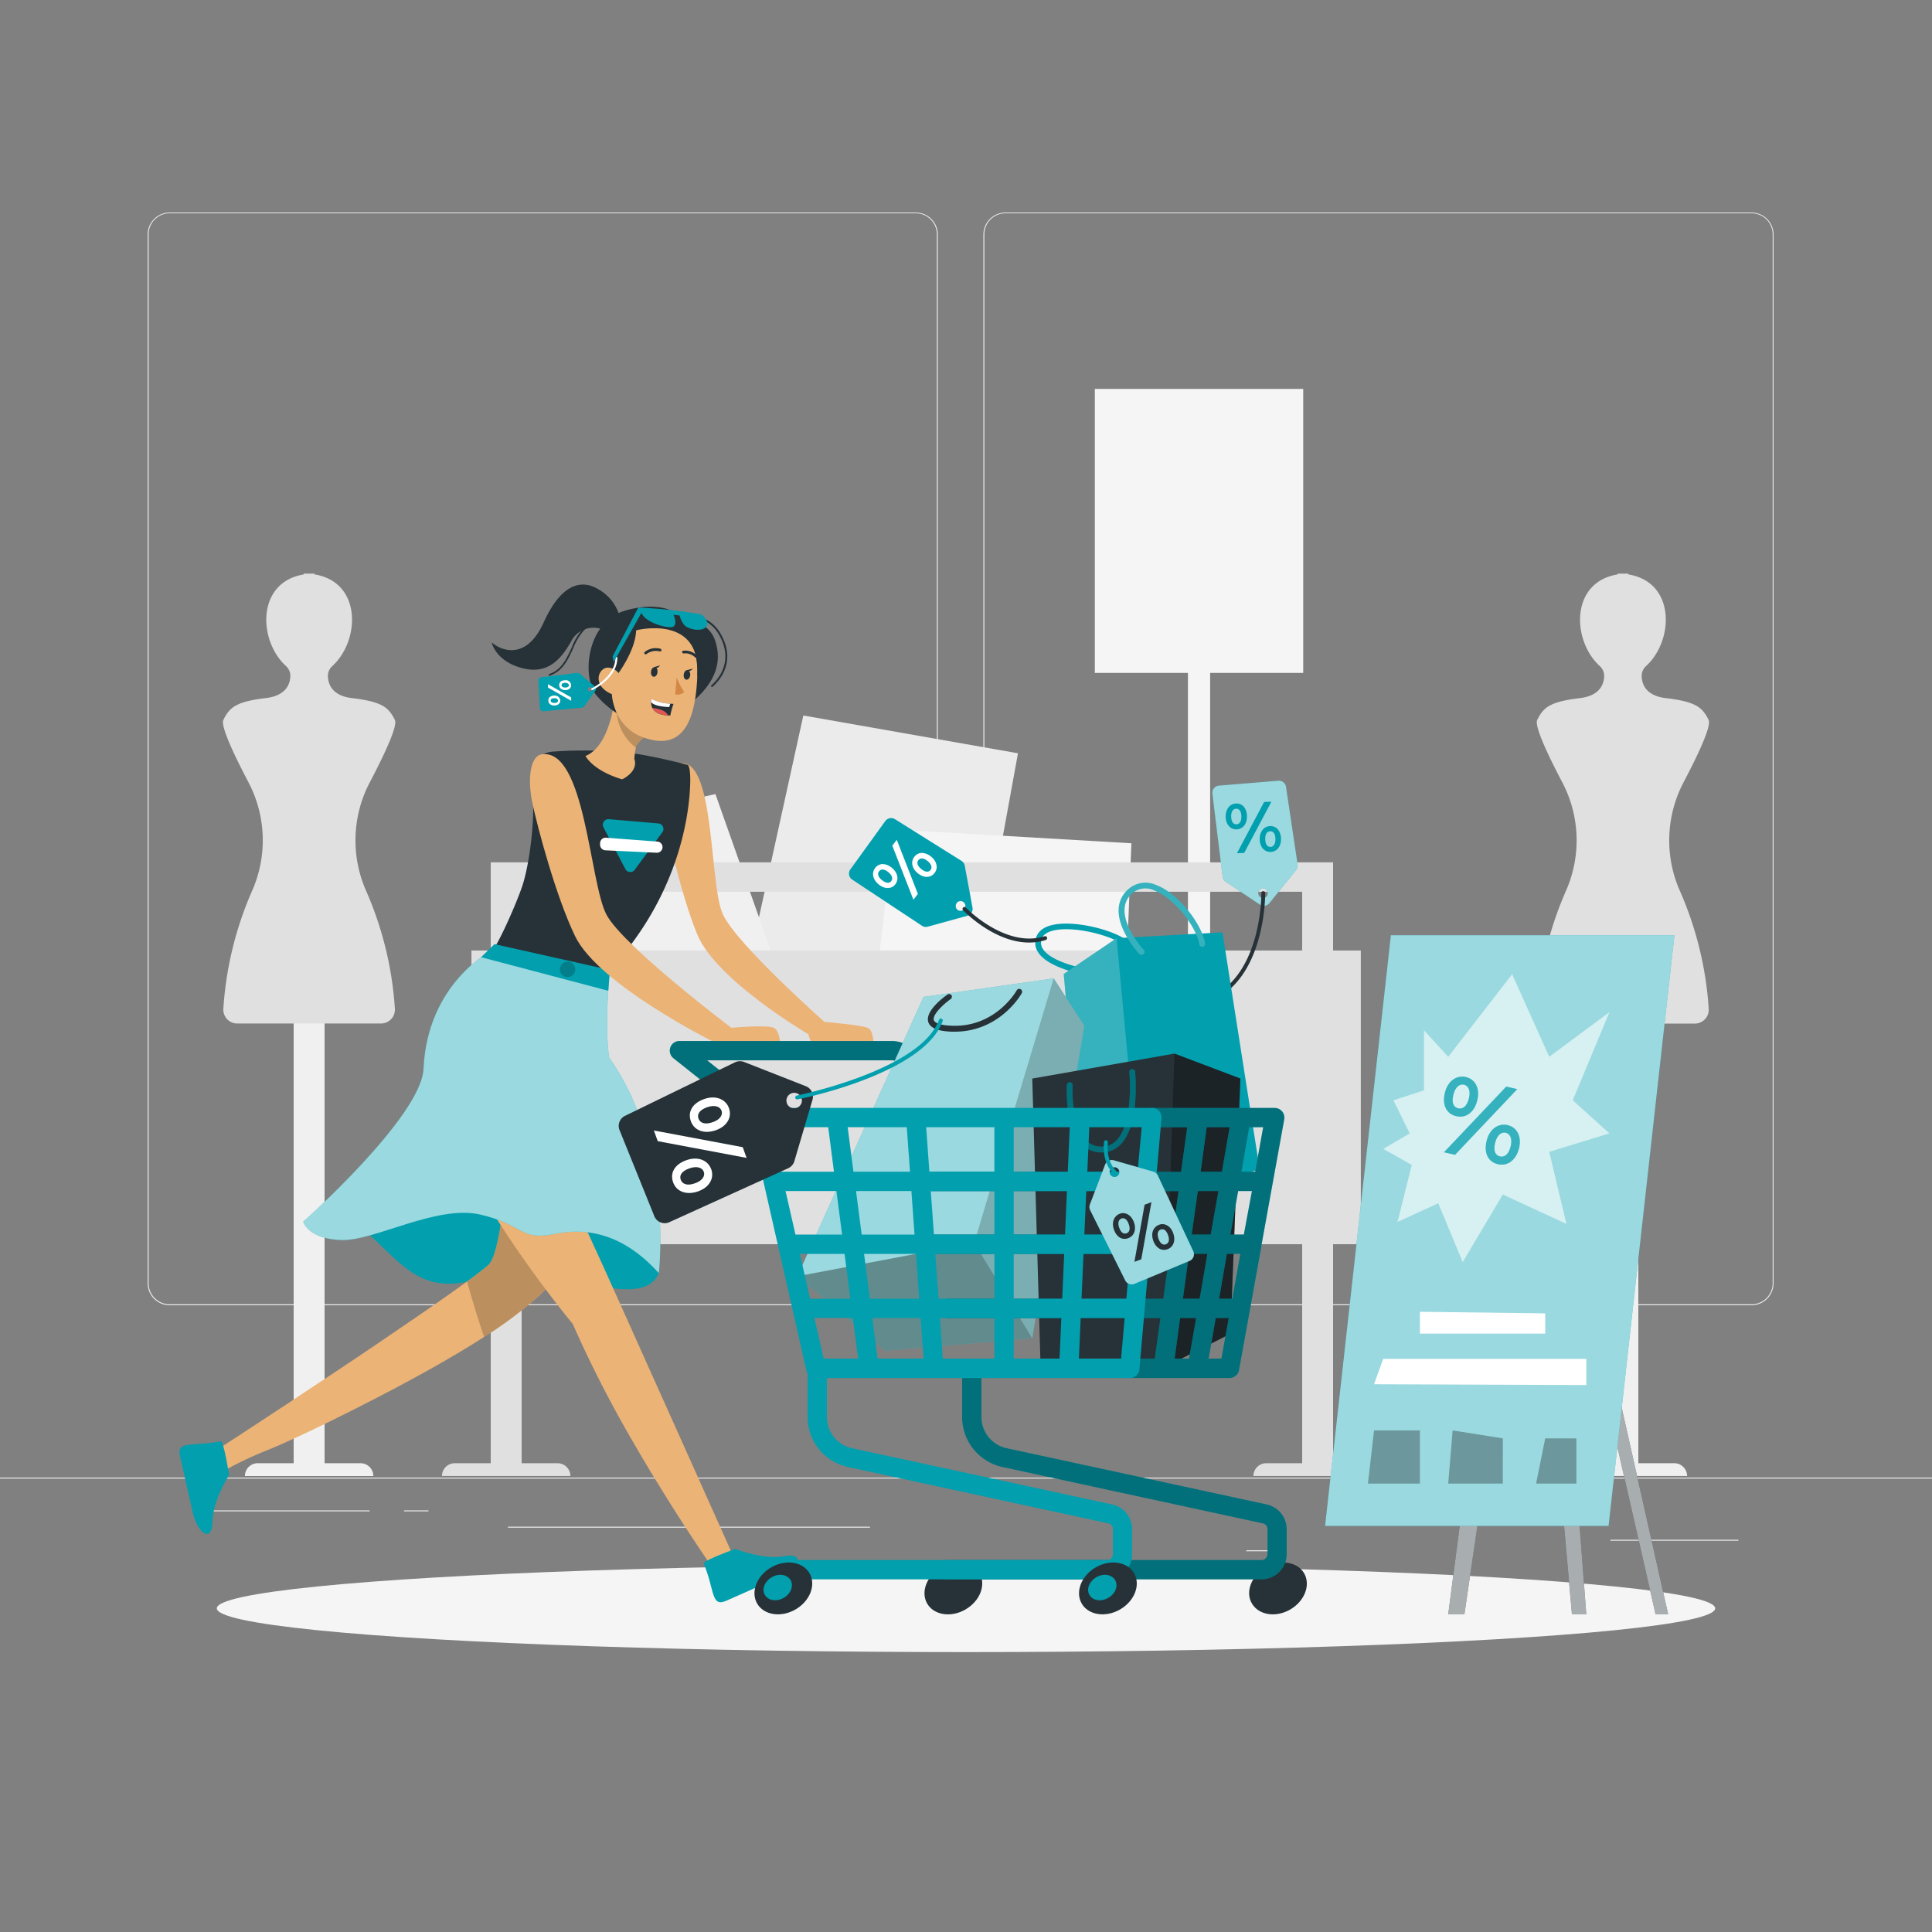 <svg xmlns="http://www.w3.org/2000/svg" viewBox="0 0 500 500"><rect x="0" y="0" width="500" height="500" fill="#808080" stroke="none"/><g id="freepik--background-complete--inject-62"><rect y="382.4" width="500" height="0.25" style="fill:#ebebeb"></rect><rect x="416.78" y="398.49" width="33.12" height="0.25" style="fill:#ebebeb"></rect><rect x="322.53" y="401.21" width="8.69" height="0.25" style="fill:#ebebeb"></rect><rect x="396.59" y="389.21" width="19.19" height="0.25" style="fill:#ebebeb"></rect><rect x="52.46" y="390.89" width="43.19" height="0.25" style="fill:#ebebeb"></rect><rect x="104.56" y="390.89" width="6.33" height="0.25" style="fill:#ebebeb"></rect><rect x="131.47" y="395.11" width="93.68" height="0.25" style="fill:#ebebeb"></rect><path d="M237,337.8H43.91a5.71,5.71,0,0,1-5.7-5.71V60.66A5.71,5.71,0,0,1,43.91,55H237a5.71,5.71,0,0,1,5.71,5.71V332.09A5.71,5.71,0,0,1,237,337.8ZM43.91,55.2a5.46,5.46,0,0,0-5.45,5.46V332.09a5.46,5.46,0,0,0,5.45,5.46H237a5.47,5.47,0,0,0,5.46-5.46V60.66A5.47,5.47,0,0,0,237,55.2Z" style="fill:#ebebeb"></path><path d="M453.31,337.8H260.21a5.72,5.72,0,0,1-5.71-5.71V60.66A5.72,5.72,0,0,1,260.21,55h193.1A5.71,5.71,0,0,1,459,60.66V332.09A5.71,5.71,0,0,1,453.31,337.8ZM260.21,55.2a5.47,5.47,0,0,0-5.46,5.46V332.09a5.47,5.47,0,0,0,5.46,5.46h193.1a5.47,5.47,0,0,0,5.46-5.46V60.66a5.47,5.47,0,0,0-5.46-5.46Z" style="fill:#ebebeb"></path><rect x="307.44" y="131.22" width="5.74" height="119.64" style="fill:#f5f5f5"></rect><rect x="283.34" y="100.65" width="53.93" height="73.5" style="fill:#f5f5f5"></rect><polygon points="192.33 256 207.9 185.17 263.45 194.95 250.32 267.04 192.33 256" style="fill:#ebebeb"></polygon><polygon points="140.72 215.25 185.15 205.51 208.79 272.35 154.59 287.74 140.72 215.25" style="fill:#f0f0f0"></polygon><polygon points="225.08 268.54 231.33 214.65 292.8 218.24 290.6 274.63 225.08 268.54" style="fill:#f5f5f5"></polygon><path d="M93.3,378.68H84V223.18H76v155.5H66.7A3.32,3.32,0,0,0,63.38,382H96.62A3.32,3.32,0,0,0,93.3,378.68Z" style="fill:#f0f0f0"></path><path d="M94.64,230.3a32.3,32.3,0,0,1,1.06-27.83c3.76-7.15,7.26-14.58,6.49-16.15-1.59-3.19-3.17-4.72-11.09-5.65-5.18-.61-6.17-3.63-6.24-5.65A3.46,3.46,0,0,1,86,172.38c7.26-6.62,7.66-21.77-4.61-23.72v-.21c-.41,0-.8,0-1.18,0h-.4c-.38,0-.77,0-1.18,0v.21c-12.27,2-11.87,17.1-4.61,23.72A3.46,3.46,0,0,1,75.14,175c-.07,2-1.06,5-6.24,5.65-7.92.93-9.5,2.46-11.09,5.65-.77,1.57,2.73,9,6.49,16.15a32.3,32.3,0,0,1,1.06,27.83,90.31,90.31,0,0,0-7.56,30.85,3.59,3.59,0,0,0,3.59,3.75H98.61a3.59,3.59,0,0,0,3.59-3.75A90.31,90.31,0,0,0,94.64,230.3Z" style="fill:#e0e0e0"></path><path d="M433.3,378.68H424V223.18h-8v155.5H406.7a3.32,3.32,0,0,0-3.32,3.31h33.24A3.32,3.32,0,0,0,433.3,378.68Z" style="fill:#f0f0f0"></path><path d="M434.64,230.3a32.3,32.3,0,0,1,1.06-27.83c3.76-7.15,7.26-14.58,6.49-16.15-1.59-3.19-3.17-4.72-11.09-5.65-5.18-.61-6.17-3.63-6.24-5.65a3.46,3.46,0,0,1,1.14-2.64c7.26-6.62,7.66-21.77-4.61-23.72v-.21c-.41,0-.8,0-1.18,0h-.4c-.38,0-.77,0-1.18,0v.21c-12.27,2-11.87,17.1-4.61,23.72a3.46,3.46,0,0,1,1.14,2.64c-.07,2-1.06,5-6.24,5.65-7.92.93-9.5,2.46-11.09,5.65-.77,1.57,2.73,9,6.49,16.15a32.3,32.3,0,0,1,1.06,27.83,90.31,90.31,0,0,0-7.56,30.85,3.59,3.59,0,0,0,3.59,3.75h37.22a3.59,3.59,0,0,0,3.59-3.75A90.31,90.31,0,0,0,434.64,230.3Z" style="fill:#e0e0e0"></path><rect x="122.01" y="245.99" width="230.17" height="76.01" style="fill:#e0e0e0"></rect><path d="M327.7,378.68a3.32,3.32,0,0,0-3.32,3.31h33.24a3.32,3.32,0,0,0-3.32-3.31H345V223.18H127v155.5H117.7a3.32,3.32,0,0,0-3.32,3.31h33.24a3.32,3.32,0,0,0-3.32-3.31H135V230.79H337V378.68Z" style="fill:#e0e0e0"></path></g><g id="freepik--Shadow--inject-62"><ellipse id="freepik--path--inject-62" cx="250" cy="416.24" rx="193.89" ry="11.32" style="fill:#f5f5f5"></ellipse></g><g id="freepik--Board--inject-62"><polygon points="374.8 417.8 392 285.55 395.08 285.55 398.28 285.55 398.46 285.55 400.54 285.55 401.98 285.55 431.72 417.8 428.47 417.8 401.66 300.37 410.53 417.8 406.82 417.8 396.35 299.88 378.98 417.8 374.8 417.8" style="fill:#263238"></polygon><polygon points="374.8 417.8 392 285.55 395.08 285.55 398.28 285.55 398.46 285.55 400.54 285.55 401.98 285.55 431.72 417.8 428.47 417.8 401.66 300.37 410.53 417.8 406.82 417.8 396.35 299.88 378.98 417.8 374.8 417.8" style="fill:#fff;opacity:0.6;isolation:isolate"></polygon><polygon points="342.93 394.9 416.3 394.9 433.34 242.04 359.96 242.04 342.93 394.9" style="fill:#029FAE"></polygon><polygon points="342.93 394.9 416.3 394.9 433.34 242.04 359.96 242.04 342.93 394.9" style="fill:#fff;opacity:0.6;isolation:isolate"></polygon><polygon points="368.53 282.18 368.53 266.63 374.8 273.49 391.34 252.12 400.94 273.49 416.53 261.93 407.03 284.75 416.53 293.32 400.94 298.09 405.4 316.76 388.93 309.14 378.55 326.64 372.22 311.41 361.67 316.24 365.36 301.49 357.98 297.33 364.83 293.32 360.61 284.75 368.53 282.18" style="fill:#fff;opacity:0.6;isolation:isolate"></polygon><path d="M373.9,282.94c.72-3.17,3.05-4.76,5.45-4.21s3.7,2.87,3,5.9c-.72,3.18-2.9,4.83-5.46,4.24S373.21,286,373.9,282.94Zm2.2.5c-.48,2.13.19,3.15,1.29,3.4s2.27-.41,2.79-2.7c.48-2.1-.29-3.2-1.31-3.43S376.62,281.18,376.1,283.44Zm.47,15.42-2.87-.65,16.11-17,2.86.65Zm8.13-3.48c.72-3.17,3.05-4.76,5.45-4.21s3.7,2.87,3,5.9-2.9,4.82-5.46,4.24S384,298.41,384.7,295.38Zm2.21.5c-.49,2.12.18,3.15,1.28,3.4s2.27-.42,2.79-2.7c.48-2.1-.29-3.2-1.31-3.43S387.42,293.62,386.91,295.88Z" style="fill:#029FAE"></path><g style="opacity:0.2;isolation:isolate"><path d="M373.9,282.94c.72-3.17,3.05-4.76,5.45-4.21s3.7,2.87,3,5.9c-.72,3.18-2.9,4.83-5.46,4.24S373.21,286,373.9,282.94Zm2.2.5c-.48,2.13.19,3.15,1.29,3.4s2.27-.41,2.79-2.7c.48-2.1-.29-3.2-1.31-3.43S376.62,281.18,376.1,283.44Zm.47,15.42-2.87-.65,16.11-17,2.86.65Zm8.13-3.48c.72-3.17,3.05-4.76,5.45-4.21s3.7,2.87,3,5.9-2.9,4.82-5.46,4.24S384,298.41,384.7,295.38Zm2.21.5c-.49,2.12.18,3.15,1.28,3.4s2.27-.42,2.79-2.7c.48-2.1-.29-3.2-1.31-3.43S387.42,293.62,386.91,295.88Z" style="fill:#fff"></path></g><polygon points="367.47 339.49 399.9 339.9 399.9 345.14 367.47 345.14 367.47 339.49" style="fill:#fff"></polygon><polygon points="357.98 351.67 410.54 351.67 410.54 358.45 355.6 358.24 357.98 351.67" style="fill:#fff"></polygon><polygon points="355.6 370.19 354.02 383.95 367.47 383.95 367.47 370.19 355.6 370.19" style="opacity:0.3;isolation:isolate"></polygon><polygon points="375.94 370.19 374.8 383.95 388.93 383.95 388.94 372.25 375.94 370.19" style="opacity:0.3;isolation:isolate"></polygon><polygon points="399.9 372.25 397.54 383.95 407.97 383.95 407.97 372.25 399.9 372.25" style="opacity:0.3;isolation:isolate"></polygon></g><g id="freepik--Character--inject-62"><path d="M175.9,197.57c9.25-1.66,7.57,31.3,11.19,39.08s26.27,27.81,26.27,27.81,9.83.82,11.39,1.63,1.74,6.58.46,6.58-12,.09-13.59-.77-2.42-4.24-2.42-4.24-23.8-13.94-28.71-25.74c-4.1-9.84-7.94-26.85-9-32.88S173.56,198,175.9,197.57Z" style="fill:#ebb376"></path><path d="M78.48,316.19s5.81-5.81,15.3,1.84,14.51,18.2,30.73,12.66,41,10,46-1.19c0,0-8.4-22.06-24.72-28.87S86.92,309.86,78.48,316.19Z" style="fill:#029FAE"></path><path d="M132.4,283.22c-.15,3.63-.52,11.58-1.23,19.76-.93,10.93-2.45,22.28-4.76,24.35-.23.21-.5.45-.8.69-1.13.93-2.74,2.16-4.73,3.62-5,3.67-12.45,8.79-20.5,14.25L97,348.2c-6,4.06-12.25,8.21-18,12-2.25,1.5-4.43,3-6.5,4.31-9.79,6.47-17,11.12-17,11.12l3.21,4.59A93.42,93.42,0,0,1,69,375.38h0c1.89-.76,3.91-1.63,6-2.6,4.24-1.91,8.92-4.18,13.87-6.65,1.46-.73,3-1.47,4.45-2.24,10.84-5.49,22.47-11.78,32-17.91a100.5,100.5,0,0,0,14.17-10.62c2.95-2.78,5-5.38,5.65-7.69,2.11-7,4.09-18,5.55-28.9.74-5.42,1.37-10.77,1.9-15.54Z" style="fill:#ebb376"></path><path d="M57.16,373c.72-.14,2.13,8.72,2.13,8.72s-4.25,6.6-4.3,12.1-3.84,3.28-5.15-2.55-2.33-10.28-3.26-14.42S49.76,374.44,57.16,373Z" style="fill:#029FAE"></path><path d="M154.27,266s-1.35,16.11-3.61,32.74c-1.46,10.88-3.44,21.93-5.55,28.9-.69,2.31-2.7,4.91-5.65,7.69A100.5,100.5,0,0,1,125.29,346c-1.69-4.9-3.2-10-4.41-14.33,2-1.46,3.6-2.69,4.73-3.62.3-.24.57-.48.8-.69,2.31-2.07,3.83-13.42,4.76-24.35,1-11.12,1.31-21.82,1.31-21.82Z" style="opacity:0.2;isolation:isolate"></path><path d="M157.84,251l-30.6-5c.94.15,6.88-13,8.24-17.7,1.87-6.47,3.33-18.85,2.05-26.86v-.06a6,6,0,0,1,5.39-6.85c2.44-.19,4.88-.28,7.34-.29a102.39,102.39,0,0,1,14.53.86c6.2,1,13.2,2.85,13.2,2.85s1,.41.52,7.07C178.06,211.27,175.71,231.67,157.84,251Z" style="fill:#263238"></path><path d="M169.28,188.93s-3.94,2.55-4.62,4.23a1.87,1.87,0,0,0-.1.33,23.23,23.23,0,0,0-.4,2.9c1.15,3.37-3.16,5.3-3.16,5.3-7.68-2.31-9.48-6.05-9.48-6.05,6.32-2.48,7.53-14.59,7.53-14.59l3.06,2.36Z" style="fill:#ebb376"></path><path d="M175.24,370.3l-8.05-17.94L156.25,328l-1.94-4.24-8.47-18.49-10.07-22h-23c3,10.2,9,21.45,15.28,31.38,6.13,9.75,12.48,18.23,16.38,23.23,2.34,3,3.79,4.74,3.79,4.74a306.89,306.89,0,0,0,16,31.22c2.31,4,4.59,7.79,6.77,11.3,8,13,14.44,22.06,14.44,22.06l5-3Z" style="fill:#ebb376"></path><path d="M182.12,404.61c-.28-.67,8.14-3.76,8.14-3.76s7.3,2.9,12.7,1.89,4,3.13-1.51,5.55l-13.53,6C184,416,185,411.59,182.12,404.61Z" style="fill:#029FAE"></path><path d="M127.24,246s-16.63,8.32-17.64,30.64C109,289,78.48,316.19,78.48,316.19s1.26,4.48,9.86,4.74,24.69-9.23,36-6.59,10.29,6.86,19.26,5,18.19.48,26.9,10.15c0,0,3.93-32-12.84-55.78,0,0-1.32-6.31.15-22.69Z" style="fill:#029FAE"></path><path d="M127.24,246s-16.63,8.32-17.64,30.64C109,289,78.48,316.19,78.48,316.19s1.26,4.48,9.86,4.74,24.69-9.23,36-6.59,10.29,6.86,19.26,5,18.19.48,26.9,10.15c0,0,3.93-32-12.84-55.78,0,0-1.32-6.31.15-22.69Z" style="fill:#fff;opacity:0.6;isolation:isolate"></path><polygon points="127.98 244.34 157.84 251.03 157.43 256.41 124.51 247.72 127.98 244.34" style="fill:#029FAE"></polygon><path d="M148.89,250.86a2,2,0,1,1-2-2A2,2,0,0,1,148.89,250.86Z" style="opacity:0.2;isolation:isolate"></path><path d="M169.28,188.93s-3.94,2.55-4.62,4.23a1.87,1.87,0,0,0-.1.33,12.86,12.86,0,0,1-5-11l2.56.87Z" style="opacity:0.2;isolation:isolate"></path><path d="M184.27,177.79a.27.27,0,0,1-.18-.08.25.25,0,0,1,0-.35c1.52-1.31,6.15-6.17,1.86-13.31-3.71-6.19-11.47-4.11-11.55-4.09a.24.24,0,1,1-.13-.47c.08,0,8.19-2.21,12.1,4.31,4.48,7.47-.36,12.55-1.95,13.93A.27.27,0,0,1,184.27,177.79Z" style="fill:#263238"></path><path d="M176.83,160.18s6.49.2,8.28,5.68.46,11.64-9.17,18.28-17.8.26-21.59-4.19-2.81-19.16,7.7-22C173,154.91,176.83,160.18,176.83,160.18Z" style="fill:#263238"></path><path d="M170.64,162c8.25,1.12,10.3,5.9,9.75,14.49-.69,10.73-4.08,18-14.09,14.28C152.71,185.79,156.93,160.14,170.64,162Z" style="fill:#ebb376"></path><path d="M175.12,175.31a17.79,17.79,0,0,0,1.93,3.75,2.28,2.28,0,0,1-2.3.64Z" style="fill:#d58745"></path><path d="M170.16,174c-.08.68-.51,1.19-1,1.14s-.76-.65-.68-1.33.5-1.19,1-1.14S170.23,173.27,170.16,174Z" style="fill:#263238"></path><path d="M169.28,172.64l1.55-.42S170,173.38,169.28,172.64Z" style="fill:#263238"></path><path d="M178.63,174.76c-.08.68-.51,1.19-1,1.14s-.76-.65-.68-1.33.5-1.19.95-1.14S178.7,174.08,178.63,174.76Z" style="fill:#263238"></path><path d="M177.75,173.45l1.55-.42S178.42,174.19,177.75,173.45Z" style="fill:#263238"></path><path d="M167.1,169.35a.34.34,0,0,1-.26-.11.36.36,0,0,1,0-.5,4.61,4.61,0,0,1,4.08-.84.35.35,0,1,1-.18.68,4.06,4.06,0,0,0-3.42.68A.34.34,0,0,1,167.1,169.35Z" style="fill:#263238"></path><path d="M180.09,170.19a.35.35,0,0,1-.23-.09,3.56,3.56,0,0,0-2.89-1,.35.35,0,0,1-.15-.69,4.25,4.25,0,0,1,3.51,1.21.35.35,0,0,1-.24.62Z" style="fill:#263238"></path><path d="M159.72,174.69s4.79-6.26,4.91-11.57c0,0,17.27-4.45,15.81,12.26,0,0,3.61-14.52-10.53-16.78S153,177.09,159.48,184.28C159.48,184.28,156.76,178.6,159.72,174.69Z" style="fill:#263238"></path><path d="M160.83,176.61a3.64,3.64,0,0,0-3.44-3.83c-2.6-.07-4.53,5,1.66,7.14C159.94,180.22,160.57,179.4,160.83,176.61Z" style="fill:#ebb376"></path><path d="M160.4,159.66a11.54,11.54,0,0,0-5.48-7.12c-4.73-2.9-9.88-1.06-14.23,8.57s-10.68,7.52-13.45,5.14c0,0,.92,4.61,7.39,6.52s10.15-1.37,13.18-6.78a6.49,6.49,0,0,1,8.36-3Z" style="fill:#263238"></path><path d="M174.31,182.16a21.15,21.15,0,0,0-.83,3,5.24,5.24,0,0,1-.56,0c-2.49-.11-3.6-1-4.09-1.93a3.13,3.13,0,0,1-.32-1.48,2.84,2.84,0,0,1,.11-.87,11.73,11.73,0,0,0,4.84,1.24C174,182.16,174.31,182.16,174.31,182.16Z" style="fill:#263238"></path><path d="M173.46,182.11l-.27.88c-2.35-.11-4-.51-4.68-1.25a2.84,2.84,0,0,1,.11-.87A11.73,11.73,0,0,0,173.46,182.11Z" style="fill:#fff"></path><path d="M172.92,185.15c-2.49-.11-3.6-1-4.09-1.93a8.28,8.28,0,0,1,2.74.68A3,3,0,0,1,172.92,185.15Z" style="fill:#de5753"></path><path d="M142.24,174.91a.23.23,0,0,1-.23-.17.26.26,0,0,1,.15-.31c3.15-1.06,4.48-4,5.77-6.78a15.28,15.28,0,0,1,3-5c3.45-3.23,6.19-.6,6.22-.57a.25.25,0,0,1-.35.35c-.1-.1-2.44-2.33-5.54.58a15.22,15.22,0,0,0-2.92,4.79c-1.33,2.91-2.71,5.92-6.05,7.05Z" style="fill:#263238"></path><path d="M150.6,183.14a.84.84,0,0,0,.62-.36l2.84-4a.86.86,0,0,0-.15-1.15l-3.86-3.3a.89.89,0,0,0-.66-.19l-9.3,1.13a.87.87,0,0,0-.75.9l.39,7.1a.85.85,0,0,0,.93.8Zm1.52-4.73a.57.57,0,0,1,.57-.59.59.59,0,0,1,.6.57.59.59,0,0,1-1.17,0Z" style="fill:#029FAE"></path><path d="M146.22,176.05a1.38,1.38,0,0,1,1.59,1.26c0,.73-.56,1.27-1.48,1.29s-1.59-.49-1.61-1.27S145.3,176.06,146.22,176.05Zm0,.67c-.65,0-.89.27-.89.6s.28.63,1,.61.89-.3.89-.61S146.91,176.7,146.23,176.72Zm-4.4,1.22v-.87l6,3.42v.87Zm1.58,2.09a1.4,1.4,0,0,1,1.6,1.27c0,.72-.57,1.26-1.49,1.28s-1.59-.49-1.6-1.27S142.49,180.05,143.41,180Zm0,.67c-.64,0-.89.27-.88.61s.28.62,1,.61.9-.31.89-.62S144.11,180.68,143.42,180.7Z" style="fill:#fff"></path><path d="M153.27,178.6a.25.25,0,0,1-.11-.48c.07,0,6.08-3,6.11-7.9a.25.25,0,0,1,.25-.25h0a.25.25,0,0,1,.25.25c0,5.19-6.13,8.22-6.39,8.35A.2.2,0,0,1,153.27,178.6Z" style="fill:#fff"></path><path d="M158.56,169.83l6.64-12.59A128.4,128.4,0,0,1,181.51,159s2.56,2,1.13,3.33-4.5.37-5.39-.39a6,6,0,0,1-1.35-2.64l-1.59-.2s1.48,3.31-.85,3.23-6.62-1.55-7.45-3.73l-7.22,12.78Z" style="fill:#029FAE"></path><path d="M140.15,195.23c11.37-1.74,12.4,33.4,16.85,41.57S189.27,266,189.27,266s9.07-.85,11,0,2.13,6.91.56,6.91-11.71,1.81-13.69.91-3-4.46-3-4.46-29.24-14.64-35.27-27c-5-10.33-9.75-28.2-11.09-34.54S137.27,195.67,140.15,195.23Z" style="fill:#ebb376"></path><path d="M156.15,214.06l5.69,10.85a1.44,1.44,0,0,0,2.43.19l7.14-9.71a1.43,1.43,0,0,0-1-2.28L157.55,212A1.44,1.44,0,0,0,156.15,214.06Z" style="fill:#029FAE"></path><path d="M155.3,218.28v.33a1.45,1.45,0,0,0,1.38,1.45l13.26.63a1.45,1.45,0,0,0,1.5-1.22h0a1.43,1.43,0,0,0-1.32-1.67l-13.27-1A1.44,1.44,0,0,0,155.3,218.28Z" style="fill:#fff"></path></g><g id="freepik--Cart--inject-62"><path d="M316.41,226.89a1.9,1.9,0,0,0,.81,1.31l8.83,5.91a1.84,1.84,0,0,0,2.48-.38l6.91-8.58a1.87,1.87,0,0,0,.38-1.44l-3-20.09a1.87,1.87,0,0,0-2-1.57l-15.37,1.27a1.85,1.85,0,0,0-1.69,2.08Zm10.35,3a1.26,1.26,0,0,1,1.32,1.21,1.25,1.25,0,0,1-1.2,1.32,1.27,1.27,0,0,1-.12-2.53Z" style="fill:#029FAE"></path><path d="M316.41,226.89a1.9,1.9,0,0,0,.81,1.31l8.83,5.91a1.84,1.84,0,0,0,2.48-.38l6.91-8.58a1.87,1.87,0,0,0,.38-1.44l-3-20.09a1.87,1.87,0,0,0-2-1.57l-15.37,1.27a1.85,1.85,0,0,0-1.69,2.08Zm10.35,3a1.26,1.26,0,0,1,1.32,1.21,1.25,1.25,0,0,1-1.2,1.32,1.27,1.27,0,0,1-.12-2.53Z" style="fill:#fff;opacity:0.6;isolation:isolate"></path><path d="M331.53,216.94c.1,2.09-1.07,3.47-2.65,3.54s-2.78-1.14-2.87-3.13,1-3.48,2.65-3.56S331.44,215,331.53,216.94Zm-1.45.07c-.06-1.39-.65-1.91-1.38-1.88s-1.33.64-1.26,2.15.73,1.93,1.4,1.9S330.15,218.5,330.08,217Zm-2.93-9.45,1.89-.09L322,220.73l-1.88.09Zm-4.43,3.55c.1,2.08-1.07,3.46-2.65,3.53s-2.77-1.14-2.87-3.13,1-3.48,2.65-3.56S322.63,209.11,322.72,211.11Zm-1.45.06c-.06-1.39-.65-1.91-1.37-1.88s-1.34.65-1.27,2.15.73,1.93,1.4,1.9S321.34,212.66,321.27,211.17Z" style="fill:#029FAE"></path><path d="M311.88,259.65a.5.5,0,0,1-.16-1c14.92-5,14.72-27.29,14.71-27.51a.5.5,0,1,1,1,0c0,.23.22,23.28-15.4,28.48A.39.39,0,0,1,311.88,259.65Z" style="fill:#263238"></path><path d="M280.63,252.19h-.13c-.38-.07-9.43-1.71-11.92-5.87a4.33,4.33,0,0,1-.41-3.74c.43-1.31,1.74-3,5.58-3.43,6.5-.79,17.38,2.4,19.41,5.68a.74.74,0,0,1-.24,1,.75.75,0,0,1-1-.24c-1.59-2.56-11.69-5.74-18-5-1.69.2-3.81.78-4.34,2.41a2.9,2.9,0,0,0,.27,2.5c2.14,3.57,10.82,5.15,10.9,5.16a.75.75,0,0,1-.13,1.49Z" style="fill:#029FAE"></path><polygon points="316.37 241.29 326 302.61 295.46 312.08 280.27 308.45 275.29 252.07 288.96 242.8 316.37 241.29" style="fill:#029FAE"></polygon><polygon points="295.46 312.08 288.96 242.8 275.29 252.07 280.27 308.45 295.46 312.08" style="fill:#fff;opacity:0.2;isolation:isolate"></polygon><path d="M295.42,247.14a.75.75,0,0,1-.55-.24c-.23-.24-5.62-6.06-5.36-11.6a7.15,7.15,0,0,1,2.52-5.19A6.66,6.66,0,0,1,299.1,229c5.88,2.14,12,10.26,12.76,15.17a.75.75,0,0,1-1.49.22c-.66-4.47-6.49-12.05-11.78-14a5.18,5.18,0,0,0-5.56.78,5.65,5.65,0,0,0-2,4.14c-.22,4.9,4.91,10.45,5,10.51a.75.75,0,0,1-.55,1.26Z" style="fill:#029FAE"></path><g style="opacity:0.2;isolation:isolate"><path d="M295.42,247.14a.75.75,0,0,1-.55-.24c-.23-.24-5.62-6.06-5.36-11.6a7.15,7.15,0,0,1,2.52-5.19A6.66,6.66,0,0,1,299.1,229c5.88,2.14,12,10.26,12.76,15.17a.75.75,0,0,1-1.49.22c-.66-4.47-6.49-12.05-11.78-14a5.18,5.18,0,0,0-5.56.78,5.65,5.65,0,0,0-2,4.14c-.22,4.9,4.91,10.45,5,10.51a.75.75,0,0,1-.55,1.26Z" style="fill:#fff"></path></g><path d="M259.5,292.31a2.46,2.46,0,0,1-1.37-.41l-25.76-17a2.91,2.91,0,0,0-1.62-.49H183l16.95,13.48a2.5,2.5,0,1,1-3.11,3.91l-22.55-17.93a2.5,2.5,0,0,1,1.56-4.46h54.91a7.85,7.85,0,0,1,4.38,1.32l25.75,17a2.5,2.5,0,0,1-1.38,4.58Z" style="fill:#029FAE"></path><g style="opacity:0.3;isolation:isolate"><path d="M259.5,292.31a2.46,2.46,0,0,1-1.37-.41l-25.76-17a2.91,2.91,0,0,0-1.62-.49H183l16.95,13.48a2.5,2.5,0,1,1-3.11,3.91l-22.55-17.93a2.5,2.5,0,0,1,1.56-4.46h54.91a7.85,7.85,0,0,1,4.38,1.32l25.75,17a2.5,2.5,0,0,1-1.38,4.58Z"></path></g><polygon points="206.36 330.3 239.01 258 272.69 253.21 280.63 265.47 267.15 346.35 229.1 349.55 206.36 330.3" style="fill:#029FAE"></polygon><polygon points="206.36 330.3 239.01 258 272.69 253.21 280.63 265.47 267.15 346.35 229.1 349.55 206.36 330.3" style="fill:#fff;opacity:0.6;isolation:isolate"></polygon><polygon points="272.69 253.21 252.12 321.66 206.36 330.3 229.1 349.55 267.15 346.35 280.63 265.47 272.69 253.21" style="opacity:0.2;isolation:isolate"></polygon><polygon points="206.36 330.3 252.12 321.66 267.15 346.35 229.1 349.55 206.36 330.3" style="opacity:0.2;isolation:isolate"></polygon><path d="M247.07,267l-.71,0c-3.65-.12-5.65-.95-6.13-2.53-.84-2.83,4-6.41,5-7.1a.75.75,0,0,1,1,.18.74.74,0,0,1-.18,1c-2.06,1.46-4.78,4.11-4.38,5.45.12.4.82,1.33,4.74,1.46,11.28.41,16.63-9,16.68-9.1a.75.75,0,1,1,1.31.72C264.35,257.24,258.81,267,247.07,267Z" style="fill:#263238"></path><polygon points="269.24 351.6 267.15 279.13 303.95 272.67 321.01 279.13 318.43 345.18 301.22 353.9 269.24 351.6" style="fill:#263238"></polygon><polygon points="303.95 272.67 301.22 353.9 318.43 345.18 321.01 279.13 303.95 272.67" style="opacity:0.3;isolation:isolate"></polygon><path d="M285.05,298.24a6.93,6.93,0,0,1-5.1-2.12c-4.45-4.56-3.87-14.88-3.85-15.32a.76.76,0,0,1,.8-.7.74.74,0,0,1,.7.79c0,.1-.57,10.1,3.43,14.18a5.41,5.41,0,0,0,4.31,1.66,5.17,5.17,0,0,0,3.86-1.88c4.24-4.87,3.09-17.21,3.08-17.34a.74.74,0,0,1,.68-.81.73.73,0,0,1,.81.67c.06.53,1.22,13.11-3.44,18.46a6.67,6.67,0,0,1-4.92,2.4Z" style="fill:#029FAE"></path><g style="opacity:0.3;isolation:isolate"><path d="M285.05,298.24a6.93,6.93,0,0,1-5.1-2.12c-4.45-4.56-3.87-14.88-3.85-15.32a.76.76,0,0,1,.8-.7.74.74,0,0,1,.7.79c0,.1-.57,10.1,3.43,14.18a5.41,5.41,0,0,0,4.31,1.66,5.17,5.17,0,0,0,3.86-1.88c4.24-4.87,3.09-17.21,3.08-17.34a.74.74,0,0,1,.68-.81.73.73,0,0,1,.81.67c.06.53,1.22,13.11-3.44,18.46a6.67,6.67,0,0,1-4.92,2.4Z"></path></g><path d="M337.51,407.17c-1.74-3-6.19-3.7-9.93-1.54S322.21,412,324,415s6.18,3.7,9.92,1.53S339.24,410.18,337.51,407.17Z" style="fill:#263238"></path><path d="M243.58,405.63c-3.74,2.17-5.37,6.36-3.63,9.37s6.18,3.7,9.92,1.53,5.37-6.35,3.64-9.36S247.32,403.47,243.58,405.63Z" style="fill:#263238"></path><path d="M326.51,408.73H245a2.5,2.5,0,0,1,0-5h81.51a1.52,1.52,0,0,0,1.52-1.52v-6.49a1.53,1.53,0,0,0-1.2-1.48l-67.4-14.58A13.25,13.25,0,0,1,249,366.78V354.1a2.5,2.5,0,0,1,5,0v12.68a8.22,8.22,0,0,0,6.44,8l67.41,14.58a6.56,6.56,0,0,1,5.14,6.37v6.49A6.53,6.53,0,0,1,326.51,408.73Z" style="fill:#029FAE"></path><g style="opacity:0.3;isolation:isolate"><path d="M326.51,408.73H245a2.5,2.5,0,0,1,0-5h81.51a1.52,1.52,0,0,0,1.52-1.52v-6.49a1.53,1.53,0,0,0-1.2-1.48l-67.4-14.58A13.25,13.25,0,0,1,249,366.78V354.1a2.5,2.5,0,0,1,5,0v12.68a8.22,8.22,0,0,0,6.44,8l67.41,14.58a6.56,6.56,0,0,1,5.14,6.37v6.49A6.53,6.53,0,0,1,326.51,408.73Z"></path></g><path d="M326.44,322.56l0-.17,2.92-16.14v0l3-16.57a2.51,2.51,0,0,0-2.46-2.94H298.15a2.5,2.5,0,0,0,0,5h9.1l-1.6,11.52H237.17a2.5,2.5,0,1,0,0,5H305l-1.57,11.25H241.32a2.5,2.5,0,1,0,0,5h61.36l-1.62,11.61H245.32a2.5,2.5,0,0,0,0,5h55l-1.46,10.5h-6.47a2.5,2.5,0,1,0,0,5H318.2a2.51,2.51,0,0,0,2.46-2.06l2.79-15.43v0Zm-4.53-3.07h-3.48l2-11.25H324Zm-.9,5-2.1,11.61h-3.4l2-11.61Zm3.84-21.25h-3.57l2-11.52h3.63ZM312.3,291.72h5.93l-2,11.52h-5.51ZM310,308.24h5.33l-2,11.25h-4.92Zm-2.27,16.25h4.74l-2,11.61h-4.33Zm-2.32,16.61h4.15l-1.84,10.5H304Zm7.38,10.5,1.85-10.5H318l-1.9,10.5Z" style="fill:#029FAE"></path><g style="opacity:0.3;isolation:isolate"><path d="M326.44,322.56l0-.17,2.92-16.14v0l3-16.57a2.51,2.51,0,0,0-2.46-2.94H298.15a2.5,2.5,0,0,0,0,5h9.1l-1.6,11.52H237.17a2.5,2.5,0,1,0,0,5H305l-1.57,11.25H241.32a2.5,2.5,0,1,0,0,5h61.36l-1.62,11.61H245.32a2.5,2.5,0,0,0,0,5h55l-1.46,10.5h-6.47a2.5,2.5,0,1,0,0,5H318.2a2.51,2.51,0,0,0,2.46-2.06l2.79-15.43v0Zm-4.53-3.07h-3.48l2-11.25H324Zm-.9,5-2.1,11.61h-3.4l2-11.61Zm3.84-21.25h-3.57l2-11.52h3.63ZM312.3,291.72h5.93l-2,11.52h-5.51ZM310,308.24h5.33l-2,11.25h-4.92Zm-2.27,16.25h4.74l-2,11.61h-4.33Zm-2.32,16.61h4.15l-1.84,10.5H304Zm7.38,10.5,1.85-10.5H318l-1.9,10.5Z"></path></g><path d="M300,287.53a2.48,2.48,0,0,0-1.84-.81H196.41a2.53,2.53,0,0,0-2,.94,2.5,2.5,0,0,0-.48,2.11l3.75,16.47h0l11,48.4a2.5,2.5,0,0,0,2.44,2h81.26a2.51,2.51,0,0,0,2.49-2.28l5.72-64.88A2.49,2.49,0,0,0,300,287.53ZM291.5,336.1H279.9l.51-11.6h12.12Zm-64.38,15.5-1.36-10.5h12.49l.76,10.5Zm14.58-32.1-.82-11.26h16.47V319.5Zm15.65,5v11.6H242.9l-.84-11.6Zm5-16.26h13.77l-.49,11.26H262.35Zm0-5V291.72h14.5l-.51,11.52Zm-5,0H240.52l-.83-11.52h17.66Zm-21.84,0H220.87l-1.49-11.52h15.29Zm.36,5,.81,11.26H223l-1.46-11.26ZM217.93,319.5H205.86l-2.56-11.26h13.17Zm-10.93,5h11.57l1.5,11.6H209.64Zm16.62,0h13.43l.84,11.6H225.12Zm19.64,16.6h14.09v10.5H244Zm19.09,0h12.32l-.46,10.5H262.35Zm0-5V324.5h13.06l-.51,11.6Zm18.28-16.6.5-11.26H294l-1,11.26Zm13.77-16.26h-13l.51-11.52h13.56Zm-80.06-11.52,1.49,11.52H202.16l-2.62-11.52Zm-3.57,49.38h9.95l1.36,10.5h-8.92Zm68.45,10.5.46-10.5h11.38l-.92,10.5Z" style="fill:#029FAE"></path><path d="M286.51,408.73H205a2.5,2.5,0,0,1,0-5h81.51a1.52,1.52,0,0,0,1.52-1.52v-6.49a1.53,1.53,0,0,0-1.2-1.48l-67.4-14.58A13.25,13.25,0,0,1,209,366.78V354.1a2.5,2.5,0,0,1,5,0v12.68a8.22,8.22,0,0,0,6.44,8l67.41,14.58a6.56,6.56,0,0,1,5.14,6.37v6.49A6.53,6.53,0,0,1,286.51,408.73Z" style="fill:#029FAE"></path><ellipse cx="286.73" cy="411.08" rx="7.83" ry="6.29" transform="translate(-167.13 198.44) rotate(-30)" style="fill:#263238"></ellipse><path d="M288.6,408.94c.86,1.48.06,3.53-1.78,4.59s-4,.73-4.87-.75-.06-3.53,1.78-4.6S287.75,407.46,288.6,408.94Z" style="fill:#029FAE"></path><ellipse cx="202.73" cy="411.08" rx="7.83" ry="6.29" transform="translate(-178.38 156.44) rotate(-30)" style="fill:#263238"></ellipse><path d="M204.6,408.94c.86,1.48.06,3.53-1.78,4.59s-4,.73-4.87-.75-.06-3.53,1.78-4.6S203.75,407.46,204.6,408.94Z" style="fill:#029FAE"></path><path d="M238.59,239.58a1.84,1.84,0,0,0,1.53.24L250.35,237a1.85,1.85,0,0,0,1.33-2.13l-2-10.83a1.9,1.9,0,0,0-.84-1.24L231.61,212a1.86,1.86,0,0,0-2.49.48L220.07,225a1.86,1.86,0,0,0,.48,2.64Zm9-5.89a1.26,1.26,0,1,1,.22,1.77A1.26,1.26,0,0,1,247.62,233.69Z" style="fill:#029FAE"></path><path d="M240.9,221.63c1.64,1.29,1.93,3.08.95,4.32s-2.67,1.36-4.24.13-2-3-1-4.32S239.32,220.41,240.9,221.63Zm-.9,1.15c-1.1-.86-1.87-.75-2.32-.18s-.38,1.43.81,2.36,1.93.7,2.35.17S241.18,223.69,240,222.78Zm-9.08-3.94,1.17-1.49,5.46,14-1.16,1.49Zm-.19,5.67c1.64,1.29,1.93,3.07,1,4.32s-2.68,1.36-4.25.13-2-3-1-4.32S229.16,223.29,230.73,224.51Zm-.89,1.15c-1.1-.86-1.88-.75-2.33-.18s-.38,1.43.81,2.35,1.94.71,2.35.18S231,226.57,229.84,225.66Z" style="fill:#fff"></path><path d="M299.64,304.21a1.84,1.84,0,0,0-1.18-1l-10.21-2.92a1.87,1.87,0,0,0-2.25,1.12l-3.93,10.3a1.89,1.89,0,0,0,.07,1.49l9.07,18.17a1.85,1.85,0,0,0,2.38.89l14.23-5.93a1.86,1.86,0,0,0,1-2.5Zm-10.77.31a1.26,1.26,0,1,1,.74-1.62A1.25,1.25,0,0,1,288.87,304.52Z" style="fill:#029FAE"></path><path d="M299.64,304.21a1.84,1.84,0,0,0-1.18-1l-10.21-2.92a1.87,1.87,0,0,0-2.25,1.12l-3.93,10.3a1.89,1.89,0,0,0,.07,1.49l9.07,18.17a1.85,1.85,0,0,0,2.38.89l14.23-5.93a1.86,1.86,0,0,0,1-2.5Zm-10.77.31a1.26,1.26,0,1,1,.74-1.62A1.25,1.25,0,0,1,288.87,304.52Z" style="fill:#fff;opacity:0.6;isolation:isolate"></path><path d="M288.31,318.31c-.73-1.95,0-3.62,1.43-4.18s3,.24,3.7,2.11.15,3.6-1.43,4.19S289,320.18,288.31,318.31Zm1.36-.51c.49,1.31,1.21,1.62,1.89,1.37s1.07-1,.54-2.43-1.29-1.61-1.91-1.38S289.15,316.41,289.67,317.8Zm5.69,8.1-1.77.66,2.63-14.78,1.77-.66Zm3.12-4.74c-.73-2,0-3.62,1.44-4.18s3,.24,3.69,2.1.16,3.61-1.42,4.2S299.19,323,298.48,321.16Zm1.36-.51c.49,1.31,1.21,1.62,1.89,1.37s1.07-1,.54-2.43-1.28-1.61-1.91-1.38S299.32,319.26,299.84,320.65Z" style="fill:#263238"></path><path d="M204,302.33a2.92,2.92,0,0,0,1.58-1.82l4.69-15.88a2.9,2.9,0,0,0-1.72-3.52l-16-6.28a3,3,0,0,0-2.33.09l-28.47,13.86a2.89,2.89,0,0,0-1.41,3.69l9,22.28a2.89,2.89,0,0,0,3.88,1.55Zm-.34-16.8a2,2,0,1,1,2.53,1.18A2,2,0,0,1,203.64,285.53Z" style="fill:#263238"></path><path d="M182.16,284.46c3.05-1.12,5.65,0,6.49,2.3s-.41,4.66-3.33,5.72-5.62.19-6.52-2.29S179.23,285.52,182.16,284.46Zm.77,2.12c-2.05.75-2.54,1.86-2.16,2.92s1.58,1.69,3.79.88c2-.73,2.53-2,2.17-2.95S185.11,285.79,182.93,286.58Zm-12.71,8.75-1-2.76,23,4.32,1,2.77Zm7.34,4.95c3.06-1.12,5.66,0,6.5,2.3s-.41,4.66-3.33,5.72-5.62.19-6.52-2.29S174.64,301.34,177.56,300.28Zm.78,2.12c-2.05.75-2.55,1.86-2.16,2.92s1.58,1.69,3.78.88c2-.73,2.53-2,2.18-2.95S180.52,301.61,178.34,302.4Z" style="fill:#fff"></path><path d="M206.36,284.52a.5.5,0,0,1-.1-1c.32-.07,32.05-6.57,36.76-19.6a.5.5,0,0,1,.94.34c-4.9,13.56-36.18,20-37.51,20.24Z" style="fill:#029FAE"></path><path d="M266.34,243.93c-9,0-16.72-8-17.09-8.34a.5.5,0,0,1,0-.71.49.49,0,0,1,.7,0c.1.11,10.29,10.59,20.4,7.42a.5.5,0,0,1,.62.33.49.49,0,0,1-.32.63A14.31,14.31,0,0,1,266.34,243.93Z" style="fill:#263238"></path><path d="M288.42,303.74a.56.56,0,0,1-.32-.11c-.12-.1-2.93-2.5-2.38-8.08a.5.5,0,1,1,1,.09c-.49,5,1.93,7.13,2,7.22a.49.49,0,0,1,.06.7A.48.48,0,0,1,288.42,303.74Z" style="fill:#029FAE"></path></g></svg>